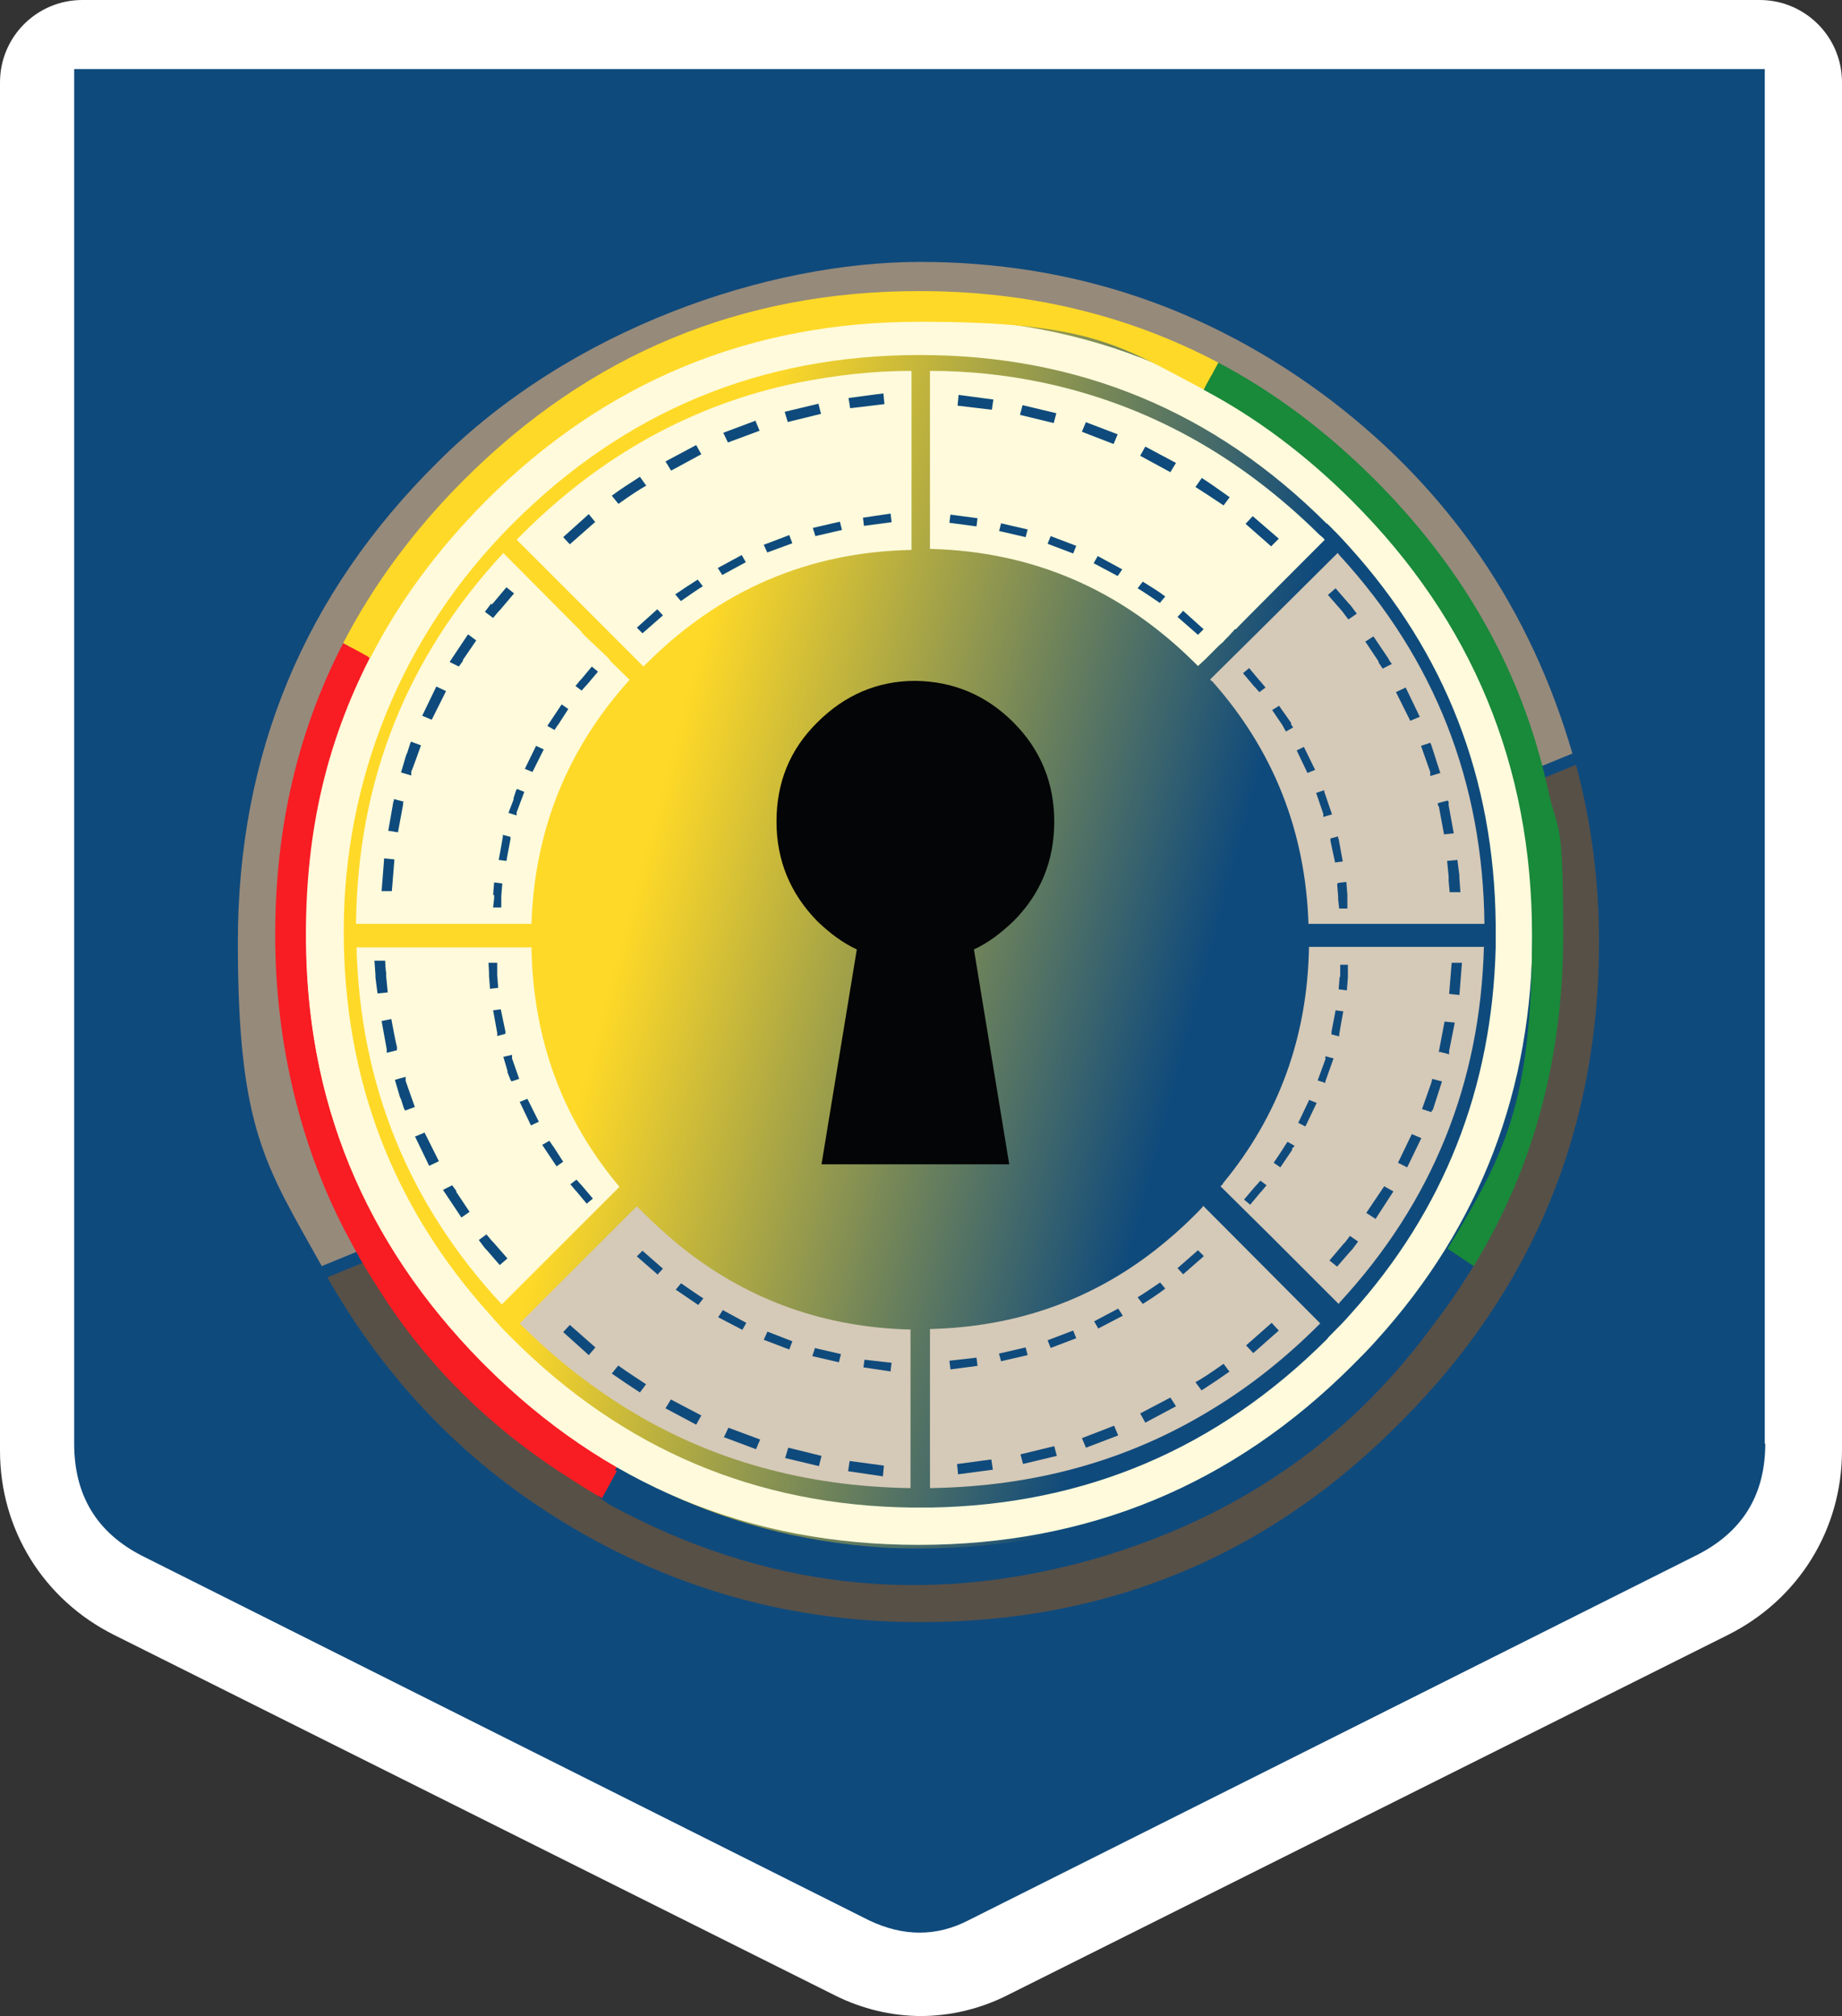 <?xml version="1.0" encoding="UTF-8"?>
<svg id="Layer_1" xmlns="http://www.w3.org/2000/svg" version="1.1" xmlns:xlink="http://www.w3.org/1999/xlink" viewBox="0 0 360.1 394.1">
  <rect x="0" y="0" width="360.1" height="394.1" fill="#333333" stroke="none"/>
  <!-- Generator: Adobe Illustrator 29.3.1, SVG Export Plug-In . SVG Version: 2.1.0 Build 151)  -->
  <defs>
    <style>
      .st0 {
        fill: #575047;
      }

      .st1 {
        fill: #d5c9b7;
      }

      .st2 {
        fill: #fff;
      }

      .st3 {
        fill: url(#linear-gradient1);
      }

      .st4 {
        fill: #19893a;
      }

      .st5 {
        fill: #040506;
      }

      .st6 {
        fill: #f81c23;
      }

      .st7 {
        fill: #968a7b;
      }

      .st8 {
        fill: #0f4a7c;
      }

      .st9 {
        fill: #ffd927;
      }

      .st10 {
        fill: url(#linear-gradient);
      }

      .st11 {
        fill: #fffadb;
      }
    </style>
    <linearGradient id="linear-gradient" x1="-969.3" y1="867" x2="-960" y2="882.9" gradientTransform="translate(7415.5 6710.8) scale(7.5 -7.5)" gradientUnits="userSpaceOnUse">
      <stop offset="0" stop-color="#ffd927"/>
      <stop offset="1" stop-color="#0f4a7c"/>
    </linearGradient>
    <linearGradient id="linear-gradient1" x1="333.8" y1="643.7" x2="264.4" y2="603.6" gradientTransform="translate(-733.4 502.5) rotate(45) scale(1.4 -1.4)" gradientUnits="userSpaceOnUse">
      <stop offset="0" stop-color="#0f4a7c"/>
      <stop offset="1" stop-color="#ffd927"/>
    </linearGradient>
  </defs>
  <path class="st2" d="M180.1,394.1c-5.8,0-11.6-1.4-16.8-4L22.3,319.6c-13.8-6.9-22.3-20.6-22.3-36V16.1C0,7.2,7.2,0,16.1,0h327.9c8.9,0,16.1,7.2,16.1,16.1v267.5c0,15.4-8.5,29.1-22.3,36l-141,70.5c-5.2,2.6-11,4-16.8,4h0Z"/>
  <path class="st8" d="M345,282.2V13.5H14.5v268.7c0,10.2,4.5,17.5,13.4,22l142,71.2c6.7,3.2,13.2,3.2,19.4,0l142-71.2c9.2-4.5,13.8-11.8,13.8-22h0Z"/>
  <path class="st7" d="M307.4,147.3c-8.2-28.1-23.8-51.1-47-68.9-23.8-18.1-50.7-27.2-80.5-27.2s-68.2,13-94.3,39.1c-26.1,25.8-39.1,57.1-39.1,93.9s5.5,43.7,16.4,63.3l244.5-100.2h0Z"/>
  <path class="st0" d="M312.6,184.2c0-11.9-1.5-23.5-4.5-34.7L64,249.7c11.7,20.6,27.6,36.9,47.7,48.8,20.9,12.4,43.6,18.6,68.2,18.6,36.8,0,68.1-13,93.9-39.1,25.8-25.8,38.8-57.1,38.8-93.9h0Z"/>
  <path class="st9" d="M68.9,126l107.3,58.9,61.5-111.8c-30.3-15.9-61.7-18.9-94.3-8.9-32.5,9.7-57.1,29.6-73.8,59.6l-.7,2.2h0Z"/>
  <path class="st8" d="M213.4,304.9c33-9.4,58-28.9,74.9-58.5l-112.2-61.5-59.2,107.7,2.2,1.5c30.1,16.4,61.5,20,94.3,10.8Z"/>
  <path class="st4" d="M288.3,246.4v.4l1.1-2.2c16.6-30.3,20.1-62.1,10.4-95.4-9.7-33-29.7-58-60-74.9l-2.2-1.1-61.5,111.8,112.2,61.5h0Z"/>
  <path class="st6" d="M176.2,184.9l-107.3-58.9c-15.6,29.8-18.8,60.9-9.3,93.2,9.2,32.3,28.4,56.8,57.8,73.4l58.9-107.7h-.1Z"/>
  <path class="st8" d="M291.7,184.2c0-30.1-10.9-55.6-32.8-76.8-21.9-21.4-48.2-32-79-32s-57.4,10.6-79,31.7c-21.9,21.4-32.8,47.1-32.8,77.1s10.9,55.8,32.8,77.1c21.6,21.1,47.9,31.7,79,31.7s57.1-10.6,79-31.7c21.9-21.4,32.8-47.1,32.8-77.1M255.6,184.2c0,20.9-7.3,38.8-22,53.7-14.9,14.7-32.8,22-53.7,22s-39-7.3-53.7-22c-14.9-14.9-22.4-32.8-22.4-53.7s7.5-38.6,22.4-53.3c14.7-14.9,32.5-22.4,53.7-22.4s38.8,7.5,53.7,22.4,22,32.4,22,53.3Z"/>
  <path class="st11" d="M277.2,115.2c-13.9-19.6-32.4-33.7-55.5-42.1-27.1-9.9-54.4-10.1-82-.4-28.1,9.7-49.2,27-63.3,51.8-16.9,29.3-20.2,60.2-10.1,92.8,9.9,32.3,30.2,55.8,60.7,70.4,33.5,16.4,67.4,16.9,101.7,1.5,34.8-15.4,56.8-41,66-76.8,2.2-7.7,3.6-17.1,4.1-28.3-.5-.5-1.7-.6-3.7-.4-1.7,0-2.7.1-3,.4-1,10.9-1.7,17.5-2.2,19.7-2,9.2-5.5,18.9-10.4,29.1-5.5,10.2-11.3,18.6-17.5,25.3-1.5.5-2.4,1-2.6,1.5-11.4,11.4-24.6,20-39.5,25.7s-30.4,8.1-46.6,7.1c-30.6-1.5-55.8-13.2-75.6-35-19.1-20.1-29.1-44.6-29.8-73.4l-1.5-1.5c.7-.5,1.1-1,1.1-1.5.7-18.6,5.7-36.3,14.9-52.9,4.2-7.2,9.3-13.8,15.3-19.7l-.4-.7c-.2-.2,0-.6.4-1.1,21.4-22.1,48.7-33.4,82-33.9,33.5-.5,60.7,10.4,81.6,32.8.7.7,1.1,1.4,1.1,1.9l-.4.4.4,1.1c9.2,9.4,16.3,20.5,21.2,33.2,5.2,12.7,7.8,25.6,7.8,38.8l6.7,1.1c-.2-24.6-7.2-46.8-20.9-66.7v-.2h0Z"/>
  <path class="st1" d="M242.9,243.1c-4-4.5-6.7-7.3-8.2-8.6-14.2,14.7-32,22.4-53.7,23.1v13.4l1.1-.7c.5-.2,1.1-.6,1.9-1.1.5,0,1,.9,1.5,2.6.5,1.5,1.1,1.6,1.9.4-.7.2-1.4-.9-1.9-3.4.7-.5,1.4-.4,1.9.4l2.6.7c0-1.7.4-2.2,1.1-1.5.7.7,1,1.7.7,3l2.2-1.5c.2-.5,0-1.2-.7-2.2.7-.5,1.1-.4,1.1.4,1.2-.5,2.2-.6,3-.4.2,0,.6-.1,1.1-.4.5,0,.6.6.4,1.9l2.2-1.5,1.5-.7,1.9-.4,1.5-1.1c.7,0,.7,1.1,0,3.4,1.2,0,1.7-.5,1.5-1.5.2,0,.4.1.4.4.2.2,1,.1,2.2-.4-.7-1.5-1-2.6-.7-3.4.2-.5.9.2,1.9,2.2.7-.5,1.5-.7,2.2-.7l-1.1-2.6,2.2,1.1c.5-.7,1.2-1.1,2.2-1.1v-1.9c0-.7.5,0,1.5,2.2l2.2-.4c-.7-1.7-.9-2.9-.4-3.4s.7.5,1.5,2.2l1.9-1.9c0-.2,0-.6-.4-1.1-.5-.5-.5-.9,0-1.1l2.6,1.9c0-.2.4-.6,1.1-1.1v-3c.7.2,1.2.9,1.5,1.9h2.2c-1.2-1.2-1.6-2.2-1.1-3,.2-.7,1-.4,2.2,1.1l1.1-1.5c0-.2,0-.6-.4-1.1,0-.5.2-.9.7-1.1l1.5,1.5c0-.2.5-.6,1.5-1.1-1-1-1.4-1.7-1.1-2.2.5-.2,1.2.1,2.2,1.1.7-.5,1.1-1,1.1-1.5-.5-.7-.9-1.2-1.1-1.5-.2-.5.7-.2,3,.7l1.1-1.5c0-.7,0-1.4.4-1.9l1.1-2.2h.2,0Z"/>
  <path class="st1" d="M267.1,184.2v-.7c-6.5,0-9.8.1-10.1.4,0,16.6-6.2,32.2-18.6,46.6-1.2,1.5-.7,3.4,1.5,5.6s3.1,3,5.6,5.2c.5,0,1.2-.2,2.2-.7-.7-.2-1.1-.7-1.1-1.5s.4-.7,1.1,0c.5-.2,1.2-.5,2.2-.7l-1.5-1.1c.5-1,1-1.2,1.5-.7.5.2,1.1.7,1.9,1.5l1.1-2.2c-1.7-1-2.5-1.6-2.2-1.9.2,0,1-.1,2.2-.4l1.5-1.1v-3.4l1.1-2.2c.5-.5,1.1-.9,1.9-1.1v-1.1c0-.7.7-1.5,2.2-2.2-.5-.5-.6-.9-.4-1.1s.5-.4.7-.4l.4-1.9,1.1-1.5c-.5.2-.5-.4,0-1.9l1.1-1.5,1.9-5.2.7-3v-.4c-.2-.2,0-.9.7-1.9l1.5-1.9c-1.2.2-1.7,0-1.5-.7l.4-.7.7-2.2v-1.1c.5-1.2.9-2.2,1.1-3-1.2.7-1.5.2-.7-1.5.2-.2,1.2-.9,3-1.9-2.5-1.2-3.2-2.1-2.2-2.6.7-.2,1.6-.5,2.6-.7,0-.2-.4-.6-1.1-1.1s-.9-1.1-.4-1.9h-2.2v-.2h0Z"/>
  <path class="st1" d="M262.3,108.9l-.4-1.1-25.7,25.3c12.4,13.7,19.3,29.7,20.5,48.1.5.5,4.6.7,12.3.7,14.4,0,21.7-.5,22-1.5-1.7-13.2-3.1-21.9-4.1-26.1-3.2-12.9-11.4-28.1-24.6-45.5h0Z"/>
  <path class="st8" d="M254.4,132.7c-.5,0-1,.5-1.5,1.5-.5,1.2-.4,2,.4,2.2,1.7-.2,2.9-1,3.4-2.2s-.2-1.7-2.2-1.5h-.1Z"/>
  <path class="st8" d="M268.2,164c-.2-.2-.9,0-1.9.7s-1.1,1.4-.4,1.9c1,.7,2,.6,3-.4.7-1,.5-1.7-.7-2.2h0Z"/>
  <path class="st8" d="M252.2,128.3c-.5,0-1.1.7-1.9,2.2-.5,1.2.6,1.4,3.4.4l-1.5-2.6h0Z"/>
  <path class="st8" d="M261.1,143.2l-1.9,1.5c-1.2,1.7-.6,1.9,1.9.4,2.2-1.2,2.2-1.9,0-1.9Z"/>
  <path class="st8" d="M249.2,125.7c-.2.2-.6.6-1.1,1.1-.5.7-.6,1.2-.4,1.5,1,0,1.9-.5,2.6-1.5.5-1,0-1.4-1.1-1.1Z"/>
  <path class="st8" d="M262.6,146.5l-2.6,1.5c-.2,1.5.6,1.7,2.6.7,1.7-1,1.7-1.7,0-2.2Z"/>
  <path class="st8" d="M265.6,156.6c-.7.2-1.2.6-1.5,1.1,0,.5.2.9.7,1.1.7.2,1.5-.1,2.2-1.1s.2-1.4-1.5-1.1h0Z"/>
  <path class="st8" d="M267.8,168.9c-.5.2-.7.6-.7,1.1-.2.5-.2.9,0,1.1,1,.5,1.9.1,2.6-1.1.5-1.2,0-1.6-1.9-1.1h0Z"/>
  <path class="st8" d="M267.1,159.9l-2.2,1.5c.5,1,1.4,1.1,2.6.4s1.1-1.4-.4-1.9h0Z"/>
  <path class="st8" d="M267.8,178.6c-.5,1,0,1.5,1.1,1.5s1.9-.2,1.9-.7-.5-.7-1.5-.7h-1.5Z"/>
  <path class="st8" d="M263.4,154c-.7.5-.6.9.4,1.1s1.6,0,1.9-.7l-2.2-.4h-.1Z"/>
  <path class="st8" d="M285,158.8c-.2.2-.4,1-.4,2.2s.4,1.4,1.1,1.1c.2-.2,0-1.4-.7-3.4h0Z"/>
  <path class="st8" d="M247.7,123.8l-.7,1.1c.7,0,1.2-.2,1.5-.7s0-.6-.7-.4h0Z"/>
  <path class="st8" d="M284.6,156.2c-.5.5-.7.9-.7,1.1.5.5.9.6,1.1.4.2-.5,0-1-.4-1.5h0Z"/>
  <path class="st10" d="M261.9,107.8h.4c.5-.2,0-1-1.1-2.2-20.9-22.4-48.1-33.3-81.6-32.8-33,.5-60.2,11.8-81.6,33.9-.5.5-.7.9-.7,1.1l.4.7c-5.7,6.2-10.7,12.8-14.9,19.7l.4.4c1.2-2,3.9-5.6,7.8-10.8,4.5-6,7.2-8.8,8.2-8.6l24.2,22.7c-13.9,15.7-21,32-21.2,49.2l.4,3.4c.7,16.9,7.5,33.2,20.1,48.8-5,5.5-12.9,13.2-23.8,23.1l-1.1,1.1c9.7,10.4,21.1,18.8,34.3,25,13.2,6,27,9.3,41.4,10.1v-1.1c-13.2-.2-26.3-3.5-39.5-9.7-13.2-6-24.1-13.8-32.8-23.5l23.5-23.5c14.7,15.2,32.8,22.7,54.4,22.7h2.2c21.1-.2,39-7.8,53.7-22.7l3.4-4.1c12.4-14.4,18.8-29.9,19-46.6.2-.2,3.6-.4,10.1-.4.2-.2.9-.4,1.9-.4.5-.2.6-.9.4-1.9-7.9,0-12-.2-12.3-.7-1.5-18.6-8.4-34.5-20.9-47.7l25.7-25.3h-.4Z"/>
  <path class="st5" d="M197.1,178.2c7.2-8.7,8.2-17.8,3-27.2-5.5-9.2-13.8-13-25-11.6-10.7,1.5-16.9,7.9-18.6,19.4-1.7,11.4,2.4,19.5,12.3,24.2l-6,41,32.4.7c.7-2.2,0-9.4-2.2-21.6-2.2-11.9-3.1-18.6-2.6-20.1.2-.2,2.5-1.9,6.7-4.8h0Z"/>
  <path class="st11" d="M172.8,73.5v.4c-12.4,0-25.5,3.2-39.1,9.7-13.4,6.2-24.6,14-33.5,23.5l23.8,23.5c18.9-15.6,37-23.2,54.4-22.7l.4-33.9c-.2-.2-2.2-.4-6-.4h0Z"/>
  <path class="st8" d="M159.4,94.7c-.5.2-.6,1-.4,2.2.2,1,.6,1.6,1.1,1.9.7.2,1.1-.4,1.1-1.9-.2-1.5-.9-2.2-1.9-2.2h.1Z"/>
  <path class="st8" d="M175.1,92.5c-.5,0-.7.7-.7,2.2s.2,1.9.7,1.9.7-.6.7-1.9-.2-2.2-.7-2.2Z"/>
  <path class="st8" d="M152.3,97c-.7,1-.6,1.9.4,2.6,1,1,1.5.7,1.5-.7-.7-1.5-1.4-2.1-1.9-1.9h0Z"/>
  <path class="st8" d="M156.1,95.8c-.7.2-.9.9-.4,1.9.2,1,.6,1.5,1.1,1.5s.7-.5.7-1.5c-.2-1.2-.7-1.9-1.5-1.9h.1Z"/>
  <path class="st8" d="M110.6,101.1c-.2,0-.9.5-1.9,1.5-1,1.2-1.5,2-1.5,2.2l4.5-3.4-1.1-.4h0Z"/>
  <path class="st8" d="M126.6,109.3c-.7,0-.9.5-.4,1.5.7,1,1.4,1.5,1.9,1.5,1,0,1.1-.5.4-1.5-.5-1-1.1-1.5-1.9-1.5Z"/>
  <path class="st8" d="M171.3,93.2c-.2.2-.4.9-.4,1.9.2,1,.5,1.5.7,1.5.7,0,1-.7.7-2.2-.2-1.2-.6-1.6-1.1-1.1h0Z"/>
  <path class="st8" d="M141.1,101.1c-.5.2-.5.9,0,1.9.2,1,.6,1.5,1.1,1.5,1,0,.6-1.1-1.1-3.4Z"/>
  <path class="st8" d="M118.4,116c-.2,0-.5.2-.7.7-.2.2,0,.5.4.7.5.7,1.1,1.2,1.9,1.5.7.5.9.1.4-1.1l-1.9-1.9h-.1Z"/>
  <path class="st8" d="M167.2,93.6l1.1,3.4c.5-.5.6-1.2.4-2.2s-.7-1.4-1.5-1.1h0Z"/>
  <path class="st8" d="M149.7,98.1c-.7,0-1,.6-.7,1.9.2,1,.6,1.5,1.1,1.5,1,0,.9-1.1-.4-3.4h0Z"/>
  <path class="st8" d="M144.5,99.9c-.7.2-.9.9-.4,1.9s1,1.5,1.5,1.5l-1.1-3.4Z"/>
  <path class="st8" d="M124,111.5l-1.1.7,2.2,2.2.7-1.1c-.7-1.2-1.4-1.9-1.9-1.9h0Z"/>
  <path class="st8" d="M121,113.7c-.7,0-.9.5-.4,1.5.5.7,1.1,1.2,1.9,1.5.7-.5.2-1.5-1.5-3Z"/>
  <path class="st8" d="M135.2,104.4c-.5,0-.5.5,0,1.5.2,1,.6,1.6,1.1,1.9,1-.5.6-1.6-1.1-3.4Z"/>
  <path class="st8" d="M132.2,105.9l1.1,3c.5-.5.6-1.1.4-1.9-.2-1-.7-1.4-1.5-1.1Z"/>
  <path class="st8" d="M130.3,88l-1.9,1.5c.2.5,1,.4,2.2-.4,1-.7.9-1.1-.4-1.1h.1Z"/>
  <path class="st8" d="M168.3,76.8l-1.1,1.1h2.6c0-.7-.5-1.1-1.5-1.1Z"/>
  <path class="st8" d="M149,80.9l-1.5.7c1,.5,1.9.5,2.6,0,.7-.7.4-1-1.1-.7Z"/>
  <path class="st8" d="M127.4,89.9l-2.2,1.5c.2.5.9.5,1.9,0,.7-.7.9-1.2.4-1.5h-.1Z"/>
  <path class="st8" d="M165,77.6c-.5,0-.7.2-.7.7.2.5.7.6,1.5.4.2-.2,0-.6-.7-1.1h0Z"/>
  <path class="st8" d="M116.2,118.2l-.7.7v.4l1.1-.4-.4-.7h0Z"/>
  <path class="st11" d="M234.3,131.3l25-25c-21.4-21.1-47.2-32-77.5-32.8l-.7,33.9c21.6,1.2,39.4,9.2,53.3,23.8h0Z"/>
  <path class="st8" d="M187,93.2c-.2,0-.5.7-.7,2.2,0,1.5.4,2,1.1,1.5,1.2-.7,1.1-2-.4-3.7h0Z"/>
  <path class="st8" d="M237.3,113.4c-.5,0-1.1.5-1.9,1.5-.5,1.2-.4,2,.4,2.2,2.7-2.7,3.2-4,1.5-3.7Z"/>
  <path class="st8" d="M228.3,106.7c-.5-.2-1.1.4-1.9,1.9-.5,1.2-.4,1.9.4,1.9,2-2.5,2.5-3.7,1.5-3.7h0Z"/>
  <path class="st8" d="M218.3,101.4c-.5.2-.9.9-1.1,1.9-.5.7-.5,1.2,0,1.5.7.5,1.4,0,1.9-1.5s.2-2.1-.7-1.9h-.1Z"/>
  <path class="st8" d="M200.4,78.7c-1.5.2-1.2.7.7,1.5,2,.7,3.2.9,3.7.4.2-.7-1.2-1.4-4.5-1.9h0Z"/>
  <path class="st8" d="M207.5,97c-.5,0-.9.7-1.1,2.2-.2,1.2,0,1.9.7,1.9,1.5-2.7,1.6-4.1.4-4.1h0Z"/>
  <path class="st8" d="M196.3,94.4c-.2,0-.5.6-.7,1.9-.5,1-.4,1.6.4,1.9,1.7-1.7,1.9-3,.4-3.7h-.1Z"/>
  <path class="st8" d="M199.6,95.5l-.7,2.6,1.5.7.7-3-1.5-.4h0Z"/>
  <path class="st8" d="M203.7,95.8c-.5,0-.7.7-.7,2.2s.2,1.9.7,1.9.7-.6.7-1.9-.2-2.2-.7-2.2Z"/>
  <path class="st8" d="M230.9,108.9c-.2,0-.5.5-.7,1.5-.5,1.2-.5,2,0,2.2l1.9-2.6c.2-.2,0-.6-.4-1.1-.2-.2-.5-.2-.7,0h0Z"/>
  <path class="st8" d="M234.3,111.1c-.5,0-1,.6-1.5,1.9-.5,1-.4,1.5.4,1.5s1.6-.5,1.9-1.5c.2-1.2,0-1.9-.7-1.9h-.1Z"/>
  <path class="st8" d="M210.8,98.1c-.2,0-.5.6-.7,1.9-.5,1.2-.4,2,.4,2.2,1.2-2.5,1.4-3.9.4-4.1h-.1Z"/>
  <path class="st8" d="M221.3,103.3c-.2,0-.5.6-.7,1.9-.5,1-.4,1.5.4,1.5,1.2-2.2,1.4-3.4.4-3.4h-.1Z"/>
  <path class="st8" d="M214.9,99.9l-1.5,3.4c.5.2,1.1-.2,1.9-1.5.5-1,.4-1.6-.4-1.9Z"/>
  <path class="st8" d="M239.9,116c-.2,0-.6.4-1.1,1.1-.5.7-.5,1.4,0,1.9,2-2,2.4-3,1.1-3Z"/>
  <path class="st8" d="M240.6,95.5c-.2.5,0,1,1.1,1.5,1,.7,1.6.9,1.9.4-.7-1.2-1.7-1.9-3-1.9Z"/>
  <path class="st8" d="M247.7,101.1l.4,1.1c1-.2,1.4-.5,1.1-.7-.2-.5-.7-.6-1.5-.4h0Z"/>
  <path class="st8" d="M244.7,98.1c-.2.2-.2.6,0,1.1s.6.7,1.1.7c.5-.2,0-.9-1.1-1.9h0Z"/>
  <path class="st8" d="M233.2,91l.4,1.1c1-.2,1.4-.5,1.1-.7-.2-.5-.7-.6-1.5-.4h0Z"/>
  <path class="st8" d="M197,78c-.5.2-.5.6,0,1.1s1,.5,1.5,0l-1.5-1.1Z"/>
  <path class="st8" d="M209.7,80.9c-.5.2-.5.6,0,1.1.5.2,1,.1,1.5-.4l-1.5-.7h0Z"/>
  <path class="st8" d="M213.4,82.1c-.5,0-.7.2-.7.7.2.5.7.6,1.5.4.5-.2.2-.6-.7-1.1h0Z"/>
  <path class="st1" d="M178.8,257.6c-22.4,0-40.5-7.6-54.4-22.7l-23.5,23.8c8.7,9.7,19.6,17.5,32.8,23.5,13.2,6.2,26.3,9.4,39.5,9.7.5,0,1.5.1,3,.4,1.5,0,2.4-.2,2.6-.7v-33.9h0Z"/>
  <path class="st8" d="M125.5,251.6c-.2,0-.6,1.1-1.1,3.4.7.2,1.5-.4,2.2-1.9.7-1.2.4-1.7-1.1-1.5h0Z"/>
  <path class="st8" d="M119.9,247.1c-.2,0-.6.5-1.1,1.5-.7,1-.7,1.6,0,1.9.7,0,1.4-.5,1.9-1.5.5-1.2.2-1.9-.7-1.9h-.1Z"/>
  <path class="st8" d="M141.1,260.9c-.5.2-.9.7-1.1,1.5-.2,1,0,1.6.7,1.9,1,.2,1.5-.4,1.5-1.9.2-1.2,0-1.7-1.1-1.5h0Z"/>
  <path class="st8" d="M160.1,267.6c-.5.2-.7.9-.7,1.9s.4,1.7,1.1,1.5l1.1-3-1.5-.4h0Z"/>
  <path class="st8" d="M122.9,249.4c-.2,0-.9,1.1-1.9,3.4.7.5,1.5,0,2.2-1.5.7-1.2.6-1.9-.4-1.9h.1Z"/>
  <path class="st8" d="M163.5,268.4c-.2,0-.4.6-.4,1.9s.2,1.5.7,1.5,1.1-.7,1.1-2.2-.5-1.9-1.5-1.1h.1Z"/>
  <path class="st8" d="M171.3,268.7c-.7,0-1.1.7-1.1,2.2s.5,1.9,1.5,1.1c.5-.2.6-.9.4-1.9,0-1-.2-1.5-.7-1.5h-.1Z"/>
  <path class="st8" d="M157.5,266.5c-.5.2-1,.7-1.5,1.5-.2,1-.2,1.6,0,1.9.7.5,1.2.2,1.5-.7.2-1,.2-1.9,0-2.6h0Z"/>
  <path class="st8" d="M167.2,268.7c-.7.7-.7,1.9,0,3.4l1.5-3-1.5-.4Z"/>
  <path class="st8" d="M131.5,256.1c-.5,0-.9.6-1.1,1.9-.2,1,0,1.5.7,1.5s.9-.6,1.1-1.9c.2-1.2,0-1.7-.7-1.5Z"/>
  <path class="st8" d="M138.5,259.4l-1.5,3.4c.5.2,1.1-.2,1.9-1.5.5-1,.4-1.6-.4-1.9Z"/>
  <path class="st8" d="M153.1,266.1c-.2,0-.5.4-.7,1.1s-.2,1.2,0,1.5c.7.5,1.2,0,1.5-1.5.5-1.5.2-1.9-.7-1.1h0Z"/>
  <path class="st8" d="M128.5,254.2l-.7,3c.5.2,1-.2,1.5-1.5.5-1,.2-1.5-.7-1.5h0Z"/>
  <path class="st8" d="M117.3,244.9c-.2,0-.6.4-1.1,1.1-.2.7-.2,1.2,0,1.5l1.9-1.9c0-.7-.2-1-.7-.7h-.1Z"/>
  <path class="st8" d="M148.2,263.9l-1.1,3.4c.7.2,1.4-.2,1.9-1.5.2-1.2,0-1.9-.7-1.9h-.1Z"/>
  <path class="st8" d="M144.1,262.8c0,.5-.2,1.1-.7,1.9,0,.5.2,1,.7,1.5l.7-2.2c0-.7-.2-1.1-.7-1.1h0Z"/>
  <path class="st8" d="M117.3,268.7c-.2.5,0,1.1,1.1,1.9,1,.5,1.6.5,1.9,0l-3-1.9Z"/>
  <path class="st8" d="M150.5,265l-.4,2.6,1.5-2.6h-1.1Z"/>
  <path class="st8" d="M113.2,266.1c0,.5.5,1,1.5,1.5s1.6.6,1.9.4c-1.2-1.2-2.4-1.9-3.4-1.9Z"/>
  <path class="st8" d="M144.9,282.9c-.5.5-.4.9.4,1.1.7.2,1.4.1,1.9-.4-.5-1-1.2-1.2-2.2-.7h-.1Z"/>
  <path class="st8" d="M152.3,285.1l.4,1.1c1,.2,1.5.1,1.5-.4-.2-.7-.9-1-1.9-.7Z"/>
  <path class="st8" d="M135.2,257.6l-.7,1.1c.2.7.6.7,1.1,0,.2-.5,0-.9-.4-1.1h0Z"/>
  <path class="st8" d="M141.1,281l-.7.7.4.4.7-.4-.4-.7Z"/>
  <path class="st8" d="M132.2,277.3v1.1h.7v-.7l-.7-.4Z"/>
  <path class="st11" d="M102.4,184.5l-33.9.4c.7,28.6,10.8,52.5,30.2,71.9,10.9-10.2,18.9-18,23.8-23.5-12.7-15.6-19.4-31.9-20.1-48.8Z"/>
  <path class="st8" d="M102.8,226.3l-2.2,3c1,.2,2,0,3-.7,1-1,.7-1.7-.7-2.2h0Z"/>
  <path class="st8" d="M96.4,213.6l-2.2,1.9c-.2,1.7.5,2,2.2.7s1.7-2.1,0-2.6Z"/>
  <path class="st8" d="M91.6,200.2c-.5,0-.9.2-1.1.7-.5.7-.5,1.2,0,1.5,1.5.2,2.5-.1,3-1.1s-.1-1.4-1.9-1.1Z"/>
  <path class="st8" d="M92.7,204.3c-.5,0-.9.2-1.1.7-.5.7-.5,1.2,0,1.5,1,.5,1.9.1,2.6-1.1s.2-1.6-1.5-1.1Z"/>
  <path class="st8" d="M91.6,196.4v-.4l-2.6,1.5c.5,1,1.9.9,4.1-.4l-1.5-.7Z"/>
  <path class="st8" d="M89.7,193.1c-1.5.5-1.4,1,.4,1.5,1.5.5,2.2.2,2.2-.7s-.4-.5-1.1-.7c-.5-.2-1-.2-1.5,0h0Z"/>
  <path class="st8" d="M100.9,223.6l-1.5.7c-.7.5-1,.9-.7,1.1.5.7,1.2.6,2.2-.4,1.2-.7,1.2-1.2,0-1.5h0Z"/>
  <path class="st8" d="M93.1,208c-1,1.5-1.2,2.2-.7,2.2s1.6-.5,2.6-1.5l-1.9-.7Z"/>
  <path class="st8" d="M104.3,229.6c-.2,0-.6.4-1.1,1.1-.7.7-.9,1.4-.4,1.9.7-.7,1.4-1.2,1.9-1.5.7-.7.6-1.2-.4-1.5Z"/>
  <path class="st8" d="M108.7,236.3l-1.5,1.5c0,1.7.6,2,1.9.7s1.1-2-.4-2.2Z"/>
  <path class="st8" d="M89.7,189.7c-.2,0-.5.2-.7.7,0,.2.1.5.4.7l2.6-.7c-.7-.7-1.5-1-2.2-.7h0Z"/>
  <path class="st8" d="M80,221.8c-.5.5-.6,1.2-.4,2.2.5.7,1,1,1.5.7l-1.1-3h0Z"/>
  <path class="st8" d="M86.4,236.3c-.2.2-.2.6,0,1.1.5.5.9.7,1.1.7.5-.2.5-.6,0-1.1-.2-.5-.6-.7-1.1-.7Z"/>
  <path class="st8" d="M74.5,206.9c-.5,0-.6.2-.4.7.2.7.5,1,.7.7.5,0,.6-.2.4-.7,0-.7-.2-1-.7-.7Z"/>
  <path class="st11" d="M101.7,181.2c.7-16.6,7.8-33,21.2-49.2l-24.2-22.7c-1,0-3.7,3-8.2,8.9-4,5.2-6.5,8.8-7.5,10.8-8.9,14.9-13.8,32.3-14.5,52.2,7.2-.2,18.3-.2,33.2,0Z"/>
  <path class="st8" d="M83,129v-.4l-.7-.4c-9.2,15.9-14.2,33.5-14.9,52.9.7.7,1.1.7,1.1,0,.7-19.9,5.6-37.3,14.5-52.2h0Z"/>
  <path class="st8" d="M89.4,173l-.4,1.5c2.2,1,3.2.9,3-.4-.2-1.2-1.1-1.6-2.6-1.1Z"/>
  <path class="st8" d="M89.7,123.4l-2.6,4.8c.7,0,1.5-.6,2.2-1.9,1-1.5,1.1-2.5.4-3h0Z"/>
  <path class="st8" d="M93.1,154c-1.2.2-1.1.7.4,1.5s2.2.7,2.2,0c0-1.5-.9-2-2.6-1.5Z"/>
  <path class="st8" d="M100.5,137.2c-1.2,0-1.1.5.4,1.5,1.2,1.2,2.1,1.4,2.6.4-1.5-1.2-2.5-1.9-3-1.9Z"/>
  <path class="st8" d="M98.7,140.6c-1,.2-.9.7.4,1.5,1.2,1,2,1.1,2.2.4.5-1.2-.4-1.9-2.6-1.9h0Z"/>
  <path class="st8" d="M102.8,133.9c-1.5.7-1.4,1.4.4,1.9,1.7.7,2.4.6,1.9-.4-1.2-.5-2-1-2.2-1.5h-.1Z"/>
  <path class="st8" d="M91.6,160.7c-1.2.2-1.2.7,0,1.5,1,1,1.9,1,2.6,0l-2.6-1.5Z"/>
  <path class="st8" d="M89.4,176.7c-1,.7-1,1.4,0,1.9,1.2.2,2.1.1,2.6-.4.2-.5-.1-.9-1.1-1.1l-1.5-.4Z"/>
  <path class="st8" d="M89.4,169.6c-.2.7.1,1.2,1.1,1.5,1.2,0,1.9-.2,1.9-.7l-3-.7h0Z"/>
  <path class="st8" d="M97.2,143.9c-1.2.2-1.2.7,0,1.5,1.2,1,2.1,1,2.6,0-1-1-1.9-1.5-2.6-1.5Z"/>
  <path class="st8" d="M89.7,165.5c0,.7.5,1.2,1.5,1.5,1,.2,1.6.1,1.9-.4l-3.4-1.1Z"/>
  <path class="st8" d="M96.1,147.3l-.7,1.1,2.6.4c.5-1,0-1.5-1.9-1.5h0Z"/>
  <path class="st8" d="M94.2,150.6c-.2.5.1.9,1.1,1.1.5.2,1,.4,1.5.4,0-1-.9-1.5-2.6-1.5h0Z"/>
  <path class="st8" d="M107.3,127.2c-.7.2-.6.7.4,1.5.7.5,1.2.5,1.5,0,.2-.5-.4-1-1.9-1.5Z"/>
  <path class="st8" d="M92,120.4c-.5.2-.7.6-.7,1.1s.1.9.4,1.1c1.2-2,1.4-2.7.4-2.2h0Z"/>
  <path class="st8" d="M77.4,148.4l-.4,2.2c.5-.5.9-1,1.1-1.5.2-.7,0-1-.7-.7Z"/>
  <path class="st8" d="M109.9,124.5c-.5,0-.7.2-.7.7.2.5.7.6,1.5.4.2-.2,0-.6-.7-1.1h0Z"/>
  <path class="st8" d="M71.9,177.8l-.7.7.4.4.7-.4-.4-.7Z"/>
  <path class="st8" d="M98.7,112.6l-.7.7.4.4.7-.4-.4-.7Z"/>
  <path class="st1" d="M282.4,223.7c5.5-13.2,7.9-26.2,7.5-39.1h-21.2c-.5,1-.4,1.7.4,2.2l1.5.7c-1.2.2-2.1.5-2.6.7-1.2.5-.6,1.4,1.9,2.6-1.2.2-2.1,1-2.6,2.2,2-.5,3-.2,3,.7-.2,1.2-1.1,1.5-2.6.7l-1.1,2.6,3,1.1h-3l-.4,2.2c2,.2,2.9.5,2.6.7-.7.5-1.2.9-1.5,1.1l-1.5,1.5c1.5.7,2.2,1.4,2.2,1.9-.2.5-1.2.6-3,.4l-.4,1.9c1.7-.2,2.4.2,1.9,1.5-.2,1-1.1,1-2.6,0l-.4,1.5,2.2,1.5-2.6-.4-.7,2.2c1.7.7,2.5,1.4,2.2,1.9-.5.5-1.6.5-3.4,0-.5,1.5-.5,2,0,1.5,1.7.5,2.4,1.1,1.9,1.9-.7.7-1.7.7-3,0l-.4,1.5c2,1.2,2.5,1.9,1.5,1.9-1.2-.2-2-.4-2.2-.4l-2.2,2.2,3,1.1c-.5.5-1,.7-1.5.7l-1.5-.7c-.2.2-.7.6-1.5,1.1l2.6,2.6-3.7-.4v1.9c1.5,1,2,1.5,1.5,1.5h-1.5l-1.5,1.1c2.2,1.5,2.2,2.2,0,2.2l-1.5,2.2-1.5.7-2.2.4c1.5,2.2,1.5,2.7,0,1.5l-.7,1.1-1.5-.4,14.9,14.9v.7c9.4-9.2,16.9-20.4,22.4-33.5l-.2.4h0Z"/>
  <path class="st8" d="M254,229.2l4.1.4-3-2.6-1.1,2.2Z"/>
  <path class="st8" d="M267.8,194.2c1.7.7,2.6.5,2.6-.7s-1-1.4-3-1.1c-.7,1.7-.6,2.4.4,1.9h0Z"/>
  <path class="st8" d="M264.1,209.1c1.5,1,2.4,1,2.6,0,.5-1.2,0-1.7-1.9-1.5l-.7,1.5h0Z"/>
  <path class="st8" d="M252.6,233.7c-1.2.2-2,.4-2.2.4-.2.2.5.9,2.2,1.9l1.1-.4c.7-.2.4-.9-1.1-1.9Z"/>
  <path class="st8" d="M265.2,205.8c1.7.2,2.7.1,3-.4,0-.5-.9-1.1-2.6-1.9-.5,1-.7,1.6-.7,1.9l.4.4h-.1Z"/>
  <path class="st8" d="M261.5,217.3c-.7.7-1.2,1.4-1.5,1.9,1.5.7,2.5.9,3,.4.5-.7,0-1.5-1.5-2.2h0Z"/>
  <path class="st8" d="M267.5,202c.2-.2.7-.6,1.5-1.1.2-.2-.6-.5-2.6-.7,0,.2,0,.6-.4,1.1-.2.7.2,1,1.5.7Z"/>
  <path class="st8" d="M261.5,215.8c1.5.5,2.5.6,3,.4.5-.5,0-1.1-1.9-1.9-.5,0-.9.5-1.1,1.5Z"/>
  <path class="st8" d="M259.3,222.5c3.2,1,3.4.5.4-1.5-.2,0-.5.1-.7.4s0,.6.4,1.1h-.1Z"/>
  <path class="st8" d="M263,212.1h2.6l-1.9-1.1-.7,1.1h0Z"/>
  <path class="st8" d="M247.3,239.3c-.7-.7-1.1-.7-1.1,0s.4,1.2,1.1,1.5c.2,0,.6.1,1.1.4.2,0,0-.6-1.1-1.9Z"/>
  <path class="st8" d="M267.1,197.9l2.6-.4-2.6-.7v1.1Z"/>
  <path class="st8" d="M256.6,225.9c.2,0,.7.1,1.5.4.5.2,1,0,1.5-.7l-3-.7v1.1h0Z"/>
  <path class="st8" d="M254,232.6c.2,0,.7-.1,1.5-.4.5,0,0-.5-1.5-1.5v1.9Z"/>
  <path class="st8" d="M279,222.9l-5.6,11.9c3.2-4.7,5-7.6,5.2-8.6,1-2.2,1.1-3.4.4-3.4h0Z"/>
  <path class="st8" d="M263.7,247.5c-.2.2-.2.5,0,.7.2.5.5.6.7.4.2-1,0-1.4-.7-1.1Z"/>
  <path class="st1" d="M242.5,243.8l-1.1,2.2c1.5,1.5,1.4,2-.4,1.5l-1.1,1.5c0,.2,0,.6.4,1.1.2.5-.4.4-1.9-.4-.2.5-.6,1-1.1,1.5l.4.7c-.5.7-.9,1-1.1.7l-.4-.4c-1.2.5-1.9.9-1.9,1.1.7,1.7.2,2-1.5.7l-1.1,1.5c.2.5,0,1-1.1,1.5h-2.2c.2,1.2,0,1.9-.7,1.9-.5-.5-.9-.7-1.1-.7l-1.1,1.1c0,.7,0,1.2-.4,1.5-.2.5-.9.2-1.9-.7l-2.6,2.6-2.2.7c-.2.2-.5.4-.7.4s-.5-.4-.7-1.1l-2.2,1.1c.2.2,0,.9-1.1,1.9l-2.2.4c.2.2,0,.6-1.1,1.1-1.2.5-2,.6-2.2.4l-.4-.4c.2,1.2-.2,1.7-1.5,1.5-.5,0-.9-.4-1.1-1.1,0-.7,0-1.1-.4-1.1l-1.9.7c.5,1.2.2,2-.7,2.2-.7.2-1-.4-.7-1.9-.5.2-1.2.9-2.2,1.9,0,1-.2,1.4-.7,1.1-.7-.5-1.1-1.5-1.1-3-1,0-1.9.2-2.6.7l.4,2.2-1.1-.7-2.2,1.9c-1,.2-1.5,0-1.5-.7v-1.1l-2.6-.4v2.6c-.7,1.2-1.4,1.2-1.9,0-.5-1.7-1-2.6-1.5-2.6-.2.7-.5,1.6-.7,2.6,0,.5-.4,0-1.1-1.5l-1.1.4v20.5c28.2.7,53.9-9.8,77.1-31.7-.7-2-6-7.3-15.6-16h-.6Z"/>
  <path class="st8" d="M225.7,259.4l-2.6-1.9c-.2.2-.2.6,0,1.1s.4.9.4,1.1c1,1,1.6,1.4,1.9,1.1.2-.2.4-.7.4-1.5h-.1Z"/>
  <path class="st8" d="M206,268.7c.7-2.2.7-3.4,0-3.4-.7.7-1.2,1.1-1.5,1.1.2,0,.5.4.7,1.1,0,.7.2,1.1.7,1.1h0Z"/>
  <path class="st8" d="M191.4,271.7c.5-1.2.4-2.2-.4-3-.7-1-1.1-.6-1.1,1.1v1.1c0,.7.5,1,1.5.7h0Z"/>
  <path class="st8" d="M198.9,269.5c.2-1.2,0-1.9-.4-1.9h-1.5c0,1.5.4,2.5,1.1,3,.5.2.7-.1.7-1.1h.1Z"/>
  <path class="st8" d="M187.3,269.5c-.5-1-1.1-1.1-1.9-.4.7,2.2,1.4,3.2,1.9,3v-2.6Z"/>
  <path class="st8" d="M240.3,248.6c-2.2-1-3.2-1.2-3-.7.2.2.6.7,1.1,1.5,2.5,1,3.1.7,1.9-.7h0Z"/>
  <path class="st8" d="M202.6,267.2c-.5,0-1,.1-1.5.4-.2,1.5,0,2.1.7,1.9,1-.2,1.2-1,.7-2.2h0Z"/>
  <path class="st8" d="M234.7,253.1l-1.5-1.5c-.5.2-.7.6-.7,1.1.2.5.4.9.4,1.1,2,1.2,2.6,1,1.9-.7h-.1Z"/>
  <path class="st8" d="M214.5,263.9l-2.2-1.1,1.1,2.6c1.2-.7,1.6-1.2,1.1-1.5h0Z"/>
  <path class="st8" d="M237.3,250.8c-1-1-1.7-1.4-2.2-1.1-.2.5,0,1.2,1.1,2.2l.4.4c.2.2.6,0,1.1-.7.2,0,0-.2-.4-.7h0Z"/>
  <path class="st8" d="M183.6,269.5c-.2,0-.7.4-1.5,1.1.7,1.2,1.1,1.6,1.1,1.1.2-1,.4-1.7.4-2.2Z"/>
  <path class="st8" d="M241.7,245.3c-.2.5-.4,1.1-.4,1.9,1.2.2,1.7.2,1.5,0-.2-.5-.6-1.1-1.1-1.9Z"/>
  <path class="st8" d="M236.5,272.1l-2.6,1.9c.2.5.9.5,1.9,0,.7-.5,1.2-1,1.5-1.5l-.7-.4h-.1Z"/>
  <path class="st8" d="M254.8,257.6l-.7.7c-.5.7-.6,1.2-.4,1.5,1.7-1.5,2.1-2.2,1.1-2.2h0Z"/>
  <path class="st8" d="M241,269.5l-2.6,1.9,2.6-.7v-1.1h0Z"/>
  <path class="st8" d="M189.6,287.7l-1.1.7c.7.5,1.4.5,1.9,0,.7-.5.5-.7-.7-.7h-.1Z"/>
  <path class="st3" d="M267.6,267.4c23.7-23.7,35.5-52.2,35.5-85.7s-11.8-62-35.5-85.6c-23.7-23.7-52.2-35.5-85.7-35.5s-62,11.9-85.7,35.5c-23.7,23.7-35.5,52.2-35.5,85.6s11.8,62.1,35.5,85.7c23.7,23.7,52.2,35.5,85.7,35.4,33.5,0,62-11.8,85.7-35.4Z"/>
  <path class="st11" d="M266,98.9c-.5-.5-1-1.1-1.6-1.6-23.4-23.4-51.7-35.1-84.8-35.1s-61.3,11.7-84.8,35.1c-23.4,23.4-35.1,51.7-35.1,84.8s11.5,60.8,34.4,84.1l.7.7c23.4,23.4,51.7,35.1,84.8,35.1s61.4-11.7,84.8-35.1c1.6-1.6,3.2-3.2,4.7-4.9,20.3-22.4,30.5-49.1,30.5-79.9s-11.2-60.1-33.5-83.1M259.4,102.3c.4.4.9.9,1.3,1.3,0,0,0,.1.2.2,1,1,1.9,2,2.9,3.1,18.8,20.8,28.3,45.3,28.6,73.7v4.6c-.7,27.5-10.1,51.4-28.3,71.6-1.2,1.4-2.5,2.7-3.8,4s-.5.6-.8.9c-21.5,21.5-47.4,32.5-77.6,33h-3.8c-30.3-.4-56.3-11.4-77.9-33l-.8-.8c-1.2-1.2-2.4-2.5-3.5-3.8-19.1-21.1-28.7-46.1-28.7-75.1s11-57.6,33-79.6,48.5-33,79.6-33,57.6,11,79.6,33M178.1,72.5c-7.6,0-15,.9-22.1,2.3-20.4,4.2-38.4,14.1-54,29.7-.3.3-.7.7-1,1l24.8,24.8.2-.2c0-.1.3-.3.4-.4,14.3-14.3,31.6-21.8,51.8-22.2v-34.8M122.9,133.1s0-.1.2-.2l-4-3.9.3.2c-.2-.2-.4-.4-.6-.7l-3.4-3.2c-1.3-1.2-1.9-1.9-1.8-1.9l-15.2-15.3c-18.9,20.4-28.5,44.5-28.8,72.5h34.3c.6-18.2,6.9-34,19-47.5M98.1,255h0l23-23c-11.2-13.3-16.9-28.9-17.2-46.8h-34.2c.7,26.9,10.2,50.2,28.4,69.8M258.9,105.4c-.3-.3-.6-.6-1-.9-15.7-15.5-33.7-25.4-54-29.7-7.1-1.5-14.5-2.3-22.1-2.3v34.8c20.2.5,37.4,8,51.8,22.3.2.2.4.4.6.6.5-.5,1-.9,1.5-1.4.8-.8,1.7-1.7,2.5-2.5.3-.3.6-.5.9-.8.5-.6,1.1-1.1,1.6-1.7,0,0,0-.1.2-.2l.5-.6h.2c0-.1,17.4-17.5,17.4-17.5h-.1Z"/>
  <path class="st1" d="M290.2,185.1h-34.3c-.3,17.6-5.9,33-16.8,46.2,0,.2-.3.4-.5.6l9.9,9.8h0l13.2,13.2c0-.1.2-.2.2-.3,18.1-19.6,27.5-42.8,28.2-69.6M262,108.7c-.2-.2-.3-.4-.5-.6l-15.3,15.2h0l-9.6,9.5c0,.1.2.3.4.4,11.9,13.4,18.2,29.2,18.8,47.4h34.4c-.3-27.7-9.7-51.7-28.2-71.9M126.3,237.6c-.6-.6-1.2-1.2-1.8-1.8l-22.9,22.9.2.2c6.5,6.5,13.5,12,20.8,16.5,16.4,10.1,34.9,15.2,55.4,15.5v-31c-16.6-.4-31.3-5.6-44-15.5-2.7-2.1-5.2-4.4-7.8-6.9M235.3,235.7c-.5.6-1.1,1.2-1.7,1.8-2.5,2.5-5.1,4.8-7.8,6.9-12.7,9.9-27.4,15-44,15.4v31.1c20.5-.3,38.9-5.4,55.3-15.5,7.4-4.5,14.3-10,20.8-16.5l.2-.2-22.9-23h.1Z"/>
  <path class="st6" d="M67.1,125.7c-8.9,17.2-13.3,36.2-13.3,57.1s4.9,41.9,14.7,59.8c.6,1.2,1.3,2.3,1.9,3.5,5.4,9.2,12.2,17.8,20.2,25.8s17.5,15.4,27.1,21l2.9-5.3c-9.1-5.3-17.7-11.9-25.8-20-8.7-8.7-15.8-18.1-21.2-28.1-9.2-17-13.8-35.9-13.8-56.7s4.2-37.9,12.5-54.2l-5.3-2.9h0Z"/>
  <path class="st8" d="M288.1,247.5l-5.1-3.4c-5,8.3-11.2,16.1-18.6,23.5-23.4,23.4-51.7,35.1-84.8,35.1s-41.4-5-59-15.1l-2.9,5.3c18.4,10.6,39.1,16,61.9,16,34.8,0,64.5-12.3,89.1-36.9,7.6-7.6,14.1-15.8,19.3-24.4h0Z"/>
  <path class="st9" d="M235.3,76.2l2.9-5.3c-17.6-9.3-37.1-14-58.5-14-34.8,0-64.4,12.3-89,36.9-9.8,9.8-17.7,20.5-23.6,31.9l5.3,2.9c5.6-11,13.1-21.1,22.5-30.6,23.4-23.4,51.7-35.1,84.8-35.1s38.9,4.4,55.7,13.3h-.1Z"/>
  <path class="st4" d="M268.8,93.8c-9.4-9.4-19.6-17.1-30.6-22.9l-2.9,5.3c10.4,5.5,20.1,12.8,29.1,21.8,23.4,23.4,35.1,51.7,35.1,84.8s-5.5,43.1-16.5,61.3l5.1,3.4c11.7-19.1,17.5-40.7,17.5-64.7s-1-19.4-3-28.6c-.4-1.8-.8-3.5-1.3-5.3-5.5-20.6-16.4-39-32.6-55.2h.1Z"/>
  <path class="st5" d="M179.1,133.1h-.2c-7.4,0-13.8,2.8-19.1,8.1-5.4,5.3-8,11.8-8,19.4s2.7,14.1,8,19.5c2.4,2.3,4.9,4.2,7.7,5.5l-6.9,42h36.7l-6.9-42c2.8-1.3,5.3-3.2,7.7-5.5,5.4-5.4,8-11.9,8-19.5s-2.7-14.1-8-19.4c-5.3-5.3-11.7-8-19.1-8.1h0Z"/>
  <path class="st8" d="M77.1,168l-2-.2-.5,6.4h2c0,.1.5-6.1.5-6.1M268.9,238.3l3.5-5.4-1.8-1-3.5,5.2,1.7,1.1M285.3,194.6l.5-6.4h-2c0-.1-.5,6.1-.5,6.1l2,.2M228.8,273.2l-5.9,3.1,1,1.8,6-3.2-1.1-1.7M211.5,281.1l.8,1.9,6.3-2.4-.8-1.9-6.2,2.4M199.9,286.2l6.7-1.6-.5-1.9-6.6,1.6.5,1.9M187.1,286.2l.2,2,6.8-.9-.3-2-6.7.9M153.4,285l6.7,1.6.5-2-6.5-1.6-.6,2M166.1,285.6l-.3,2,6.8,1,.2-2.1-6.7-.9M141.4,280.9l6.4,2.4.8-1.9-6.2-2.3-.9,1.9M131.2,273.5l-1.1,1.8,6,3.2,1-1.8-5.9-3.1M120.9,266.9l-1.3,1.6c1.7,1.2,3.5,2.4,5.5,3.7l1.2-1.6c-1.2-.8-3.1-2-5.5-3.7M111.4,259l-1.3,1.4,5,4.5,1.3-1.5-5-4.4M93.6,242.4l1.2,1.6.3.3,2.6,3,1.5-1.3-2.8-3.2-.3-.3-1-1.2-1.5,1.1M86.6,232.6l3.6,5.4,1.6-1.1-2.6-3.9v-.2l-.8-1.1-1.8.9M81.1,222.1l2.8,5.8,1.9-.9-2.8-5.6-1.9.8M79,216.7l.2.4,1.9-.7-1.8-5.1v-.8c-.1,0-2.1.6-2.1.6l1,3.4.2.4.6,1.9M75.6,205.1h0v.7c.1,0,2-.5,2-.5v-.7c-.1,0-1.1-5.4-1.1-5.4l-1.9.4,1,5.5M75.3,187.8h-2.1l.2,2.8v.5l.4,3.1,2-.2-.3-3.1v-.8c-.1,0-.2-2.2-.2-2.2M76.9,156.7h0c0,.1-1,5.7-1,5.7l1.9.3,1-5.4v-.4c.1,0,.1-.2.1-.2l-1.9-.5v.4c-.1,0-.1.1-.1.1M80.4,144.9l-.2.4-.6,1.9-.2.4-1,3.4,2,.6v-.8c.1,0,1.9-5.1,1.9-5.1l-1.9-.7M82.5,139.9l1.9.8,2.8-5.6-1.9-.9-2.8,5.8M90.5,129.2v-.2l2.6-3.8-1.6-1.2-3.6,5.4,1.8.9.8-1.1M96,118l-1.2,1.6,1.6,1.2,1-1.2.3-.3,2.8-3.3-1.5-1.2-2.6,3.1-.3.3M116.4,102.1l-1.3-1.6-5,4.5,1.3,1.4,5-4.4M229.9,90.5l-6-3.2-1,1.8,5.9,3.2,1.1-1.8M206.6,80.8l-6.7-1.6-.5,1.9,6.6,1.6.5-1.9M212.3,82.5l-.8,1.9,6.2,2.4.8-1.9-6.3-2.4M187.4,77.2l-.2,2.1,6.7.8.3-2-6.8-.9M165.9,77.9l.3,1.9,6.7-.8-.2-2.1-6.8.9M160.1,78.9l-6.7,1.6.6,2,6.5-1.6-.5-2M147.8,82.2l-6.4,2.4.9,1.9,6.2-2.3-.8-1.9M126.3,94.9l-1.2-1.7c-2,1.3-3.9,2.5-5.5,3.7l1.3,1.6c2.4-1.7,4.2-2.9,5.5-3.6M130.1,90.2l1.1,1.8,5.9-3.2-1-1.8-6,3.2M240.4,268.2l-1.2-1.6c-2.4,1.7-4.2,2.9-5.5,3.6l1.2,1.6c2-1.3,3.8-2.5,5.5-3.7M244.9,264.6l5.1-4.5-1.4-1.5-5,4.4,1.4,1.5M263,242.8l-.3.3-2.8,3.3,1.5,1.2,2.6-3,.3-.3,1.2-1.6-1.6-1.1-.9,1.2M277.9,222.5l-1.9-.8-2.7,5.6,1.8.9,2.8-5.8M280.1,217l1.8-5.6-1.9-.5-.2.8-1.8,5.1,1.8.6.2-.4M281.4,205.6l1.9.5v-.4h0v-.3l1.1-5.5-2-.2-1.1,5.8v.3M284.9,168.1l-2,.2.3,3v.9l.2,2.2h2.1c0-.1-.2-2.8-.2-2.8v-.5l-.4-3.1M283,156.5l-1.9.5v.4l.2.3,1,5.4,1.9-.2-1-5.5h0v-.7M281.6,151.2l-1.8-5.6-.2-.4-1.8.6,1.8,5.1v.8l2-.6M266.9,125.4l2.6,3.9v.2l.8,1.2,1.8-.9-.5-.7-.2-.4-2.9-4.3-1.7,1.1M250,105.3l-5.1-4.4-1.4,1.5,5,4.4,1.4-1.4M265.2,119.9l-1.2-1.6-.3-.3-2.6-3-1.5,1.3,2.8,3.2.3.4.9,1.2,1.6-1.1M277.6,140.2l-2.8-5.8-1.9.9,2.8,5.6,1.9-.8M234.9,93.5l-1.2,1.7c1.3.8,3.1,2,5.5,3.6l1.2-1.6c-1.7-1.2-3.5-2.5-5.5-3.8M108,223.9l-.6-.9-1.4.8,2.8,4.2,1.3-.9-2-3.1h0M105.3,219.2l-2.2-4.4-1.5.6,2.2,4.6,1.5-.7M100.1,206.8v-.6l-1.7.4.8,2.7v.3l.6,1.5.2.3,1.5-.5-1.4-4M97.3,202.5l1.5-.4v-.5l-.9-4.3-1.5.2.8,4.4h0v.6M115.9,234.3l-2.2-2.6-.2-.2-.8-.9-1.2.9,1,1.2.2.2,2,2.4,1.2-1M95.6,190.8l.2,2.5,1.6-.2-.2-2.5v-2.4h-1.7c0,.1.1,1.9.1,1.9v.8M245.6,231.7l-.2.2-2.2,2.6,1.2,1,2-2.4.2-.2,1-1.2-1.2-.9-.8.9M253.1,224l-1.4-.8-.6.9h0c0,.1-2.1,3.2-2.1,3.2l1.3.9,2.3-3.4v-.3l.5-.5M255.9,215.1l-2.1,4.4,1.4.7,2.2-4.6-1.5-.6M259.1,206.5v.6l-1.5,4.1,1.5.5v-.3l1.6-4.5-1.5-.4M262.6,197.7l-1.5-.2-.8,4.2v.5l1.5.4v-.3h0c0-.2.8-4.6.8-4.6M261.9,190.9l-.2,2.5,1.6.2.2-2.5v-2.5h-1.5c0-.1,0,1.7,0,1.7v.7M200.9,264.9l-.4-1.5-5.2,1.2.4,1.5,5.2-1.2M210.4,261.6l-.6-1.5-5,1.9.6,1.5,5-1.9M213.9,258.3l.8,1.4,4.8-2.5-.9-1.4-4.7,2.5M227.8,251.9l-1-1.2c-1.9,1.3-3.4,2.3-4.4,2.9l1,1.3c1.6-1,3.1-2,4.4-3M159.3,263.6l-.5,1.5,5.2,1.2.4-1.6-5.2-1.2M185.8,267.7l5.3-.7-.2-1.6-5.3.6.2,1.6M174.1,268l.2-1.6-5.3-.6-.2,1.5,5.4.8M128.5,249.2l1.1-1.2-4-3.5-1.1,1.1,4,3.5M145.1,260l.8-1.4-4.6-2.5-.9,1.4,4.8,2.5M150,260.4l-.7,1.5,5,1.9.6-1.6-4.9-1.9M133.1,250.9l-1,1.2c1.3.9,2.8,1.9,4.4,3l1-1.3c-1-.6-2.4-1.6-4.3-2.9M235.3,245.5l-1.1-1.1-4,3.5,1.1,1.2,4-3.5M96.6,174.9v.7l-.2,1.8h1.6c0,.1,0-1.7,0-1.7v-.6l.2-2.4-1.6-.2-.2,2.5M99.8,164.1v-.5l-1.5-.4v.4h0c0,.1-.8,4.5-.8,4.5l1.5.2.8-4.3M101.1,154.2l-.2.3-.5,1.5v.3l-1,2.6,1.6.5v-.6l1.5-4-1.5-.6M104.1,150.9l2.2-4.4-1.5-.7-2.2,4.5,1.5.6M109.1,141.7l2-3.1-1.3-.9-2.8,4.2,1.4.8.6-.9h0M115.7,130.3l-2,2.4-.2.2-1,1.2,1.2.9.8-.9.2-.2,2.2-2.6-1.2-1M129.6,120.3l-1.1-1.2-4,3.6,1.1,1.1,4-3.5M140.3,111l.9,1.4,4.6-2.5-.8-1.4-4.8,2.6M132.1,116.3l1,1.2c1.9-1.3,3.3-2.3,4.3-2.9l-1-1.3c-1.6,1-3.1,2-4.4,2.9M154.9,106.2l-.6-1.6-5,1.9.7,1.5,4.9-1.8M164.1,102l-5.2,1.2.5,1.6,5.2-1.2-.4-1.6M191.1,101.3l-5.3-.7-.2,1.6,5.3.7.2-1.6M174.3,102l-.2-1.6-5.4.8.2,1.6,5.3-.7M210.4,106.7l-5-1.9-.6,1.5,5,1.9.6-1.5M195.3,103.8l5.2,1.2.4-1.5-5.2-1.2-.4,1.6M226.8,117.8l1-1.2c-1.3-1-2.8-1.9-4.4-2.9l-1,1.3c1,.6,2.5,1.6,4.4,2.9M214.6,108.7l-.8,1.4,4.7,2.5.9-1.3-4.8-2.6M261.4,172.8l.2,2.4v.6l.2,1.8h1.6v-2.7l-.2-2.5-1.6.2M261.6,163.9h0v-.4l-1.5.4v.5l.9,4.2,1.5-.2-.8-4.4h0M253.5,146.7l2.1,4.4,1.5-.6-2.2-4.5-1.4.7M258.8,154.5l-1.5.5,1.4,4.1v.6l1.7-.5-1.5-4.4v-.3M250,138l-1.3.8,2.1,3.1h0c0,.1.6,1.1.6,1.1l1.4-.8-.4-.6v-.3l-2.4-3.4M234.2,124.1l1.1-1.1-4-3.6-1.1,1.2,4,3.5M246.4,133.2l-.2-.2-2-2.4-1.2,1,2.2,2.6.2.2.8.9,1.2-.9-1-1.2h0Z"/>
</svg>